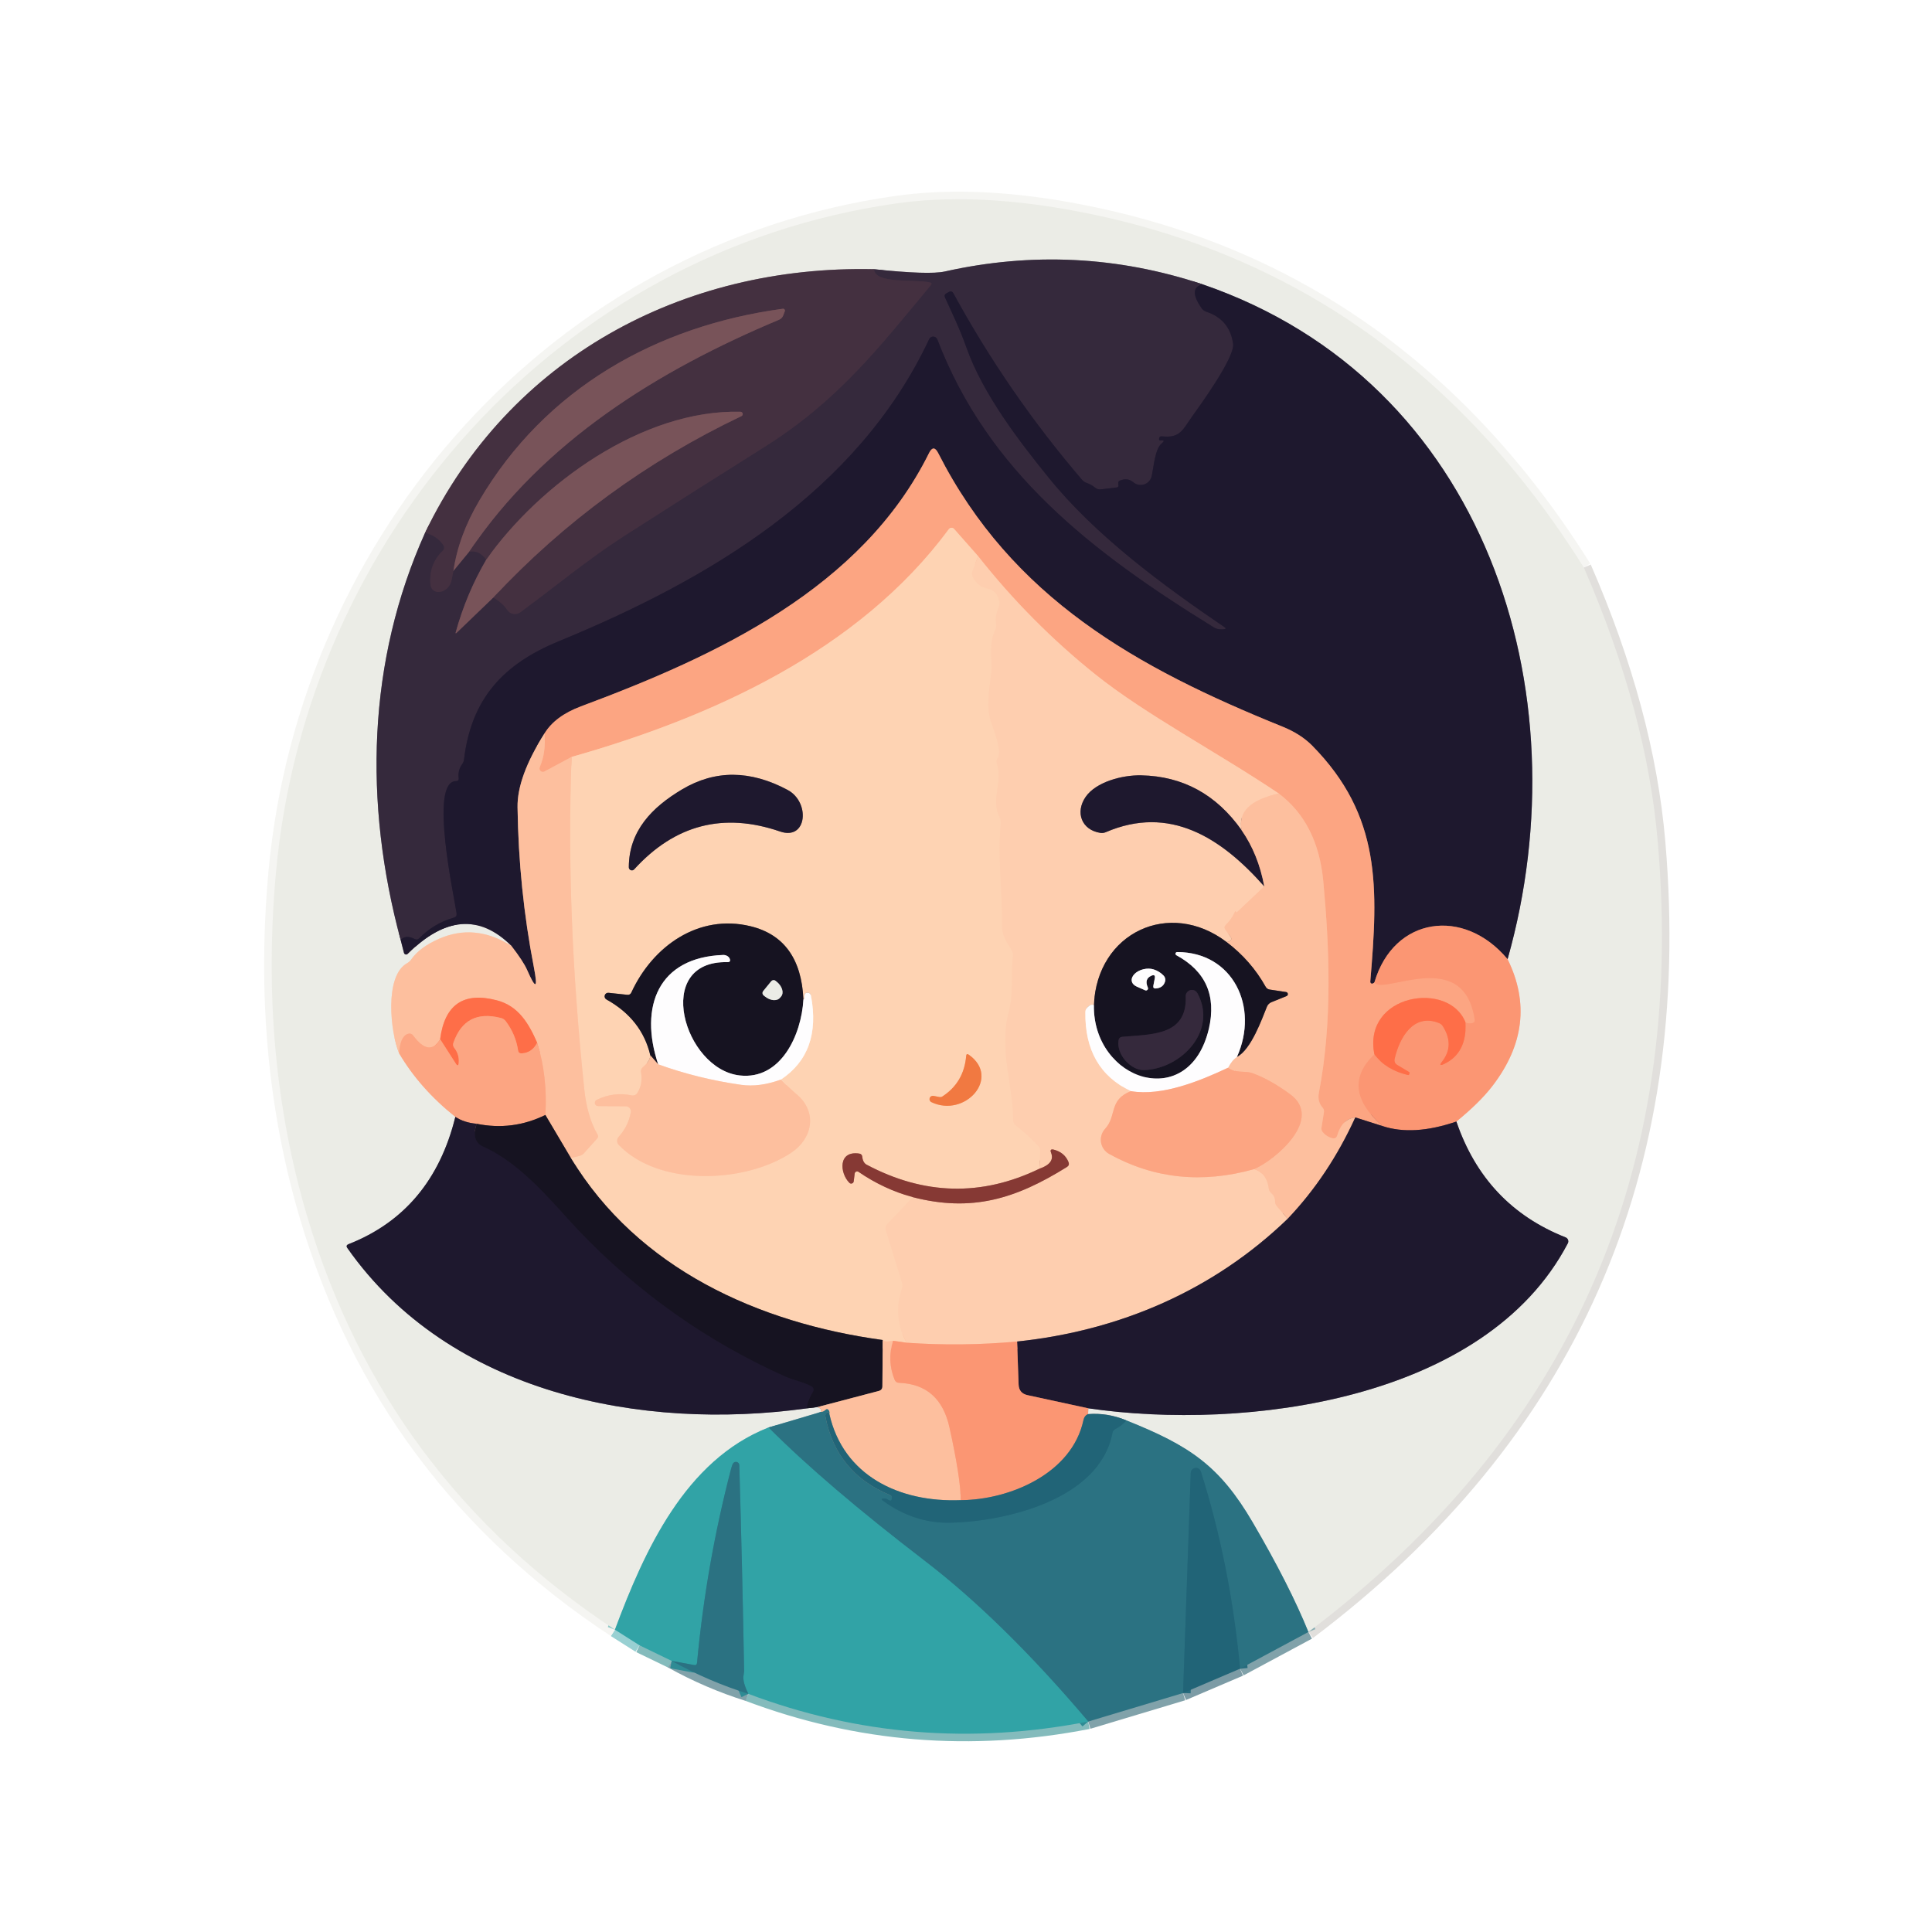 <svg width="256" height="256" viewBox="0 0 256 256" fill="none" xmlns="http://www.w3.org/2000/svg">
<path d="M81.481 215.945L84.745 218.017" stroke="#98D0D2" stroke-width="2"/>
<path d="M209.866 75.201C205.802 68.716 201.354 62.863 196.522 57.641C181.674 41.588 163.282 31.623 141.346 27.745C132.994 26.273 125.474 26.009 118.786 26.953C73.945 33.305 40.633 71.065 36.569 115.577C35.097 131.711 36.479 146.924 40.714 161.217C47.562 184.3 61.151 202.543 81.481 215.945" stroke="#F5F5F2" stroke-width="2"/>
<path d="M209.865 75.201C215.417 87.953 218.684 100.076 219.665 111.569C223.404 155.271 207.972 190.164 173.369 216.249" stroke="#E1DFDC" stroke-width="2"/>
<path d="M173.369 216.249C171.7 212.127 169.244 207.292 166.001 201.745C161.601 194.209 157.625 191.553 149.241 188.209" stroke="#8BAFB4" stroke-width="2"/>
<path d="M149.242 188.209C147.583 187.516 145.895 187.239 144.178 187.377" stroke="#86A8AF" stroke-width="2"/>
<path d="M144.178 187.377L144.202 186.609" stroke="#F3C1AD" stroke-width="2"/>
<path d="M144.201 186.609C164.929 189.625 196.809 185.633 207.745 164.745C207.781 164.675 207.803 164.597 207.808 164.519C207.812 164.44 207.801 164.361 207.774 164.287C207.747 164.213 207.705 164.146 207.65 164.09C207.595 164.034 207.53 163.99 207.457 163.961C200.337 161.15 195.511 156.033 192.977 148.609" stroke="#85828A" stroke-width="2"/>
<path d="M192.978 148.609C195.026 146.94 196.61 145.38 197.73 143.929C201.927 138.484 202.604 132.873 199.762 127.097" stroke="#F3C1AD" stroke-width="2"/>
<path d="M199.761 127.097C209.793 91.641 196.913 50.561 159.321 37.665" stroke="#85828A" stroke-width="2"/>
<path d="M159.322 37.665C148.116 33.953 136.735 33.391 125.178 35.977C123.796 36.286 120.674 36.185 115.81 35.673" stroke="#908B91" stroke-width="2"/>
<path d="M115.81 35.673C90.434 35.089 67.442 47.473 56.338 70.569" stroke="#988E93" stroke-width="2"/>
<path d="M56.338 70.569C48.674 87.585 48.178 106.369 53.09 124.553" stroke="#908B91" stroke-width="2"/>
<path d="M53.09 124.553L53.53 126.257C53.543 126.308 53.569 126.354 53.605 126.391C53.642 126.429 53.688 126.456 53.738 126.469C53.789 126.483 53.842 126.483 53.892 126.47C53.943 126.457 53.989 126.43 54.026 126.393C58.954 121.492 63.532 121.14 67.762 125.337" stroke="#85828A" stroke-width="2"/>
<path d="M67.761 125.337C64.545 123.311 61.345 122.999 58.161 124.401C56.471 125.143 55.249 126.049 54.497 127.121C54.353 127.335 54.169 127.503 53.945 127.625C50.913 129.305 51.721 136.777 52.889 139.577" stroke="#F4D6C2" stroke-width="2"/>
<path d="M52.89 139.577C54.719 142.687 57.202 145.492 60.338 147.993" stroke="#F4C9B4" stroke-width="2"/>
<path d="M60.337 147.993C58.273 156.34 53.556 161.961 46.185 164.857C45.913 164.964 45.86 165.135 46.025 165.369C59.577 184.689 85.057 189.641 106.897 186.617" stroke="#85828A" stroke-width="2"/>
<path d="M106.897 186.617L108.305 186.449" stroke="#818084" stroke-width="2"/>
<path d="M108.306 186.449C108.748 186.588 108.9 186.804 108.762 187.097" stroke="#F4D6C2" stroke-width="2"/>
<path d="M108.762 187.097L101.826 189.153" stroke="#8BAFB4" stroke-width="2"/>
<path d="M101.825 189.153C90.785 193.505 85.401 205.449 81.481 215.945" stroke="#8EC8C6" stroke-width="2"/>
<path d="M144.178 187.377C143.852 187.511 143.647 187.777 143.562 188.177C142.042 195.297 133.714 198.753 127.306 198.777" stroke="#8E7D75" stroke-width="2"/>
<path d="M192.978 148.609C189.175 149.91 185.911 150.11 183.186 149.209" stroke="#8D5751" stroke-width="2"/>
<path d="M182.113 139.713C183.143 141.089 184.633 142.001 186.585 142.449C186.649 142.46 186.692 142.436 186.713 142.377C186.735 142.313 186.753 142.249 186.769 142.185C186.778 142.163 186.777 142.138 186.769 142.114C186.76 142.091 186.743 142.071 186.721 142.057L185.169 141.129C184.839 140.937 184.716 140.655 184.801 140.281C185.441 137.505 187.273 134.217 190.665 135.553C190.895 135.644 191.073 135.796 191.201 136.009C192.241 137.684 192.204 139.233 191.089 140.657C190.716 141.132 190.801 141.241 191.345 140.985C193.367 140.031 194.316 138.201 194.193 135.497" stroke="#FD825E" stroke-width="2"/>
<path d="M65.362 79.177C74.764 69.119 85.727 61.105 98.25 55.137C98.311 55.107 98.359 55.057 98.389 54.996C98.418 54.935 98.426 54.865 98.411 54.799C98.396 54.733 98.36 54.674 98.307 54.63C98.255 54.587 98.19 54.563 98.122 54.561C85.138 54.225 71.522 64.121 64.426 74.169" stroke="#5E424D" stroke-width="2"/>
<path d="M62.154 73.121C72.01 58.465 87.226 49.073 103.226 42.369C103.357 42.314 103.476 42.232 103.573 42.129C103.671 42.025 103.746 41.903 103.794 41.769L103.994 41.241C104.008 41.201 104.012 41.157 104.005 41.115C103.997 41.073 103.979 41.033 103.951 41C103.924 40.967 103.888 40.942 103.848 40.926C103.808 40.911 103.764 40.907 103.722 40.913C86.994 43.169 72.242 51.489 63.522 66.313C61.687 69.417 60.541 72.527 60.082 75.641" stroke="#5E424D" stroke-width="2"/>
<path d="M144.202 186.609L136.154 184.865C135.391 184.7 134.996 184.225 134.97 183.441L134.77 177.761" stroke="#8D5751" stroke-width="2"/>
<path d="M84.745 218.017L88.993 220.073" stroke="#84BBBC" stroke-width="2"/>
<path d="M88.994 220.073C92.248 221.881 95.634 223.337 99.154 224.441" stroke="#81A2AA" stroke-width="2"/>
<path d="M99.153 224.441C113.681 229.913 128.695 231.137 144.193 228.113" stroke="#84BBBC" stroke-width="2"/>
<path d="M144.193 228.114L156.761 224.338" stroke="#81A2AA" stroke-width="2"/>
<path d="M156.762 224.337L164.314 221.113" stroke="#7C9BA5" stroke-width="2"/>
<path d="M164.313 221.113L173.369 216.249" stroke="#81A2AA" stroke-width="2"/>
<path d="M116.97 177.561L116.922 183.689C116.922 184.015 116.764 184.22 116.45 184.305L108.306 186.449" stroke="#8A6960" stroke-width="2"/>
<path d="M106.897 186.617C106.972 185.929 107.249 185.188 107.729 184.393C107.762 184.338 107.784 184.276 107.793 184.212C107.802 184.148 107.798 184.083 107.782 184.02C107.765 183.958 107.737 183.899 107.697 183.848C107.658 183.797 107.609 183.754 107.553 183.721C106.521 183.137 104.953 182.809 104.113 182.433C93.66 177.756 84.487 171.268 76.593 162.969C73.345 159.545 69.233 154.257 64.033 151.945C62.945 151.46 62.652 150.447 63.153 148.905" stroke="#1A1628" stroke-width="2"/>
<path d="M109.89 187.345C109.853 187.105 109.735 187.06 109.538 187.209C109.389 187.327 109.33 187.479 109.362 187.665C110.322 192.663 113.173 196.14 117.914 198.097C118.111 198.183 118.202 198.319 118.186 198.505C118.165 198.852 118.007 198.929 117.714 198.737C117.543 198.625 117.349 198.567 117.13 198.561C116.773 198.561 116.738 198.665 117.026 198.873C119.778 200.873 122.759 201.839 125.97 201.769C133.162 201.601 145.682 198.753 147.402 189.889C147.45 189.639 147.586 189.457 147.81 189.345C148.397 189.047 148.874 188.668 149.242 188.209" stroke="#266B7D" stroke-width="2"/>
<path d="M164.314 221.113C163.466 211.961 161.735 203.252 159.122 194.985C159.073 194.83 158.971 194.698 158.834 194.611C158.697 194.524 158.533 194.488 158.372 194.51C158.211 194.532 158.063 194.61 157.954 194.731C157.846 194.852 157.783 195.007 157.778 195.169L156.762 224.337" stroke="#266B7D" stroke-width="2"/>
<path d="M144.194 228.113C136.674 219.233 129.453 212.137 122.53 206.825C113.778 200.116 106.877 194.225 101.826 189.153" stroke="#2E8B94" stroke-width="2"/>
<path d="M75.65 153.449L72.266 147.737" stroke="#8A6960" stroke-width="2"/>
<path d="M72.266 147.737C72.468 144.324 72.106 141.135 71.178 138.169" stroke="#FDB290" stroke-width="2"/>
<path d="M71.177 138.169C70.057 135.617 68.713 133.297 65.825 132.545C61.42 131.393 58.919 133.111 58.321 137.697" stroke="#FE9773" stroke-width="2"/>
<path d="M58.322 137.697C57.372 139.308 56.178 139.143 54.738 137.201C54.659 137.096 54.548 137.02 54.421 136.982C54.295 136.945 54.159 136.949 54.034 136.993C53.351 137.239 52.97 138.1 52.89 139.577" stroke="#FDB290" stroke-width="2"/>
<path d="M72.265 147.737C69.364 149.161 66.327 149.551 63.153 148.905" stroke="#895C52" stroke-width="2"/>
<path d="M63.154 148.905C62.045 148.804 61.106 148.5 60.338 147.993" stroke="#8D5F58" stroke-width="2"/>
<path d="M99.154 224.441C98.653 223.407 98.439 222.62 98.514 222.081C98.573 221.708 98.602 221.5 98.602 221.457C98.442 212.423 98.229 203.316 97.962 194.137C97.959 194.043 97.926 193.952 97.868 193.878C97.811 193.803 97.731 193.749 97.641 193.723C97.55 193.696 97.454 193.699 97.365 193.73C97.276 193.761 97.2 193.82 97.146 193.897C97.05 194.041 96.96 194.281 96.874 194.617C94.677 203.039 93.173 211.607 92.362 220.321C92.341 220.567 92.207 220.668 91.962 220.625L88.994 220.073" stroke="#2E8B94" stroke-width="2"/>
<path d="M199.761 127.097C193.969 120.145 184.665 121.481 182.121 130.161" stroke="#8D5751" stroke-width="2"/>
<path d="M182.121 130.161C182.057 130.252 181.975 130.311 181.874 130.337C181.836 130.348 181.796 130.349 181.758 130.341C181.719 130.333 181.684 130.315 181.654 130.29C181.624 130.265 181.6 130.232 181.586 130.196C181.571 130.16 181.565 130.12 181.569 130.081C182.617 117.673 183.057 108.121 173.865 98.793C172.857 97.775 171.559 96.943 169.969 96.297C150.577 88.465 134.082 79.249 124.314 60.033C123.903 59.228 123.497 59.231 123.097 60.041C114.217 77.953 94.986 86.889 76.986 93.593C74.692 94.452 73.079 95.652 72.145 97.193" stroke="#8D5F58" stroke-width="2"/>
<path d="M72.146 97.193C69.724 101.023 68.535 104.281 68.578 106.969C68.679 114.175 69.399 121.233 70.738 128.145C71.298 131.041 70.996 131.159 69.834 128.497C69.508 127.761 68.818 126.708 67.762 125.337" stroke="#8E6C66" stroke-width="2"/>
<path d="M159.322 37.665C158.015 38.033 157.986 39.097 159.234 40.857C159.389 41.071 159.591 41.22 159.842 41.305C161.917 41.993 163.101 43.415 163.394 45.569C163.634 47.369 158.914 53.857 157.906 55.265C156.762 56.873 156.378 58.097 153.986 57.817C153.725 57.791 153.589 57.911 153.578 58.177C153.578 58.316 153.645 58.377 153.778 58.361C154.279 58.297 154.319 58.439 153.898 58.785C153.034 59.513 152.85 62.001 152.602 63.097C152.544 63.347 152.424 63.579 152.251 63.769C152.079 63.959 151.86 64.101 151.617 64.182C151.373 64.263 151.113 64.28 150.861 64.232C150.609 64.183 150.374 64.071 150.178 63.905C149.666 63.468 149.063 63.396 148.37 63.689C148.242 63.743 148.178 63.839 148.178 63.977C148.178 64.084 148.186 64.201 148.202 64.329C148.206 64.359 148.204 64.389 148.197 64.418C148.189 64.446 148.175 64.473 148.157 64.497C148.138 64.521 148.115 64.541 148.088 64.556C148.062 64.571 148.032 64.581 148.002 64.585L145.882 64.841C145.589 64.879 145.33 64.804 145.106 64.617C144.775 64.34 144.399 64.129 143.978 63.985C143.737 63.902 143.524 63.755 143.362 63.561C136.813 55.908 131.125 47.657 126.298 38.809C126.25 38.723 126.171 38.659 126.077 38.63C125.983 38.602 125.881 38.612 125.794 38.657L125.402 38.873C125.173 38.996 125.111 39.177 125.218 39.417C126.234 41.665 127.138 43.465 128.066 46.073C130.25 52.225 135.026 58.441 138.962 63.305C145.146 70.945 153.914 77.433 162.234 83.089C162.479 83.255 162.455 83.351 162.162 83.377C161.682 83.417 161.266 83.393 160.834 83.129C144.642 73.145 130.922 62.521 124.202 44.977C124.159 44.87 124.086 44.777 123.991 44.71C123.897 44.643 123.785 44.605 123.67 44.601C123.555 44.597 123.442 44.626 123.345 44.686C123.247 44.746 123.17 44.833 123.122 44.937C113.594 65.217 93.874 76.809 74.042 84.969C66.738 87.969 62.45 92.529 61.482 100.641C61.455 100.86 61.378 101.06 61.25 101.241C60.839 101.807 60.682 102.425 60.778 103.097C60.815 103.369 60.698 103.505 60.426 103.505C56.802 103.497 60.234 119.025 60.498 121.025C60.541 121.324 60.418 121.513 60.13 121.593C58.359 122.1 56.834 123.012 55.554 124.329C55.373 124.511 55.17 124.543 54.946 124.425C54.151 124.015 53.532 124.057 53.09 124.553" stroke="#2A2135" stroke-width="2"/>
<path d="M56.338 70.569C57.437 70.895 58.242 71.457 58.754 72.257C58.826 72.37 58.858 72.504 58.843 72.635C58.828 72.767 58.769 72.888 58.674 72.977C57.426 74.161 56.879 75.655 57.034 77.457C57.064 77.784 57.212 78.061 57.452 78.237C57.692 78.414 58.008 78.479 58.344 78.421C58.679 78.364 59.011 78.186 59.279 77.921C59.548 77.656 59.736 77.322 59.81 76.977L60.082 75.641" stroke="#3D2D3E" stroke-width="2"/>
<path d="M60.082 75.641L62.154 73.121" stroke="#573E4B" stroke-width="2"/>
<path d="M62.153 73.121C63.039 72.919 63.796 73.268 64.425 74.169" stroke="#3D2D3E" stroke-width="2"/>
<path d="M64.425 74.169C62.671 77.177 61.327 80.375 60.393 83.761C60.34 83.943 60.383 83.967 60.521 83.833L65.361 79.177" stroke="#573E4B" stroke-width="2"/>
<path d="M65.361 79.177C66.172 79.636 66.791 80.185 67.217 80.825C67.307 80.961 67.423 81.078 67.559 81.167C67.695 81.257 67.849 81.318 68.01 81.346C68.171 81.375 68.336 81.37 68.495 81.333C68.655 81.296 68.805 81.226 68.937 81.129C73.465 77.809 77.929 74.097 82.553 71.121C88.745 67.142 94.959 63.199 101.193 59.289C111.009 53.137 116.433 46.097 123.321 37.809C123.497 37.596 123.449 37.462 123.177 37.409C120.921 36.961 115.969 37.649 115.809 35.673" stroke="#3D2D3E" stroke-width="2"/>
<path d="M118.33 177.657C117.791 179.428 117.86 181.148 118.538 182.817C118.644 183.084 118.842 183.222 119.13 183.233C122.735 183.366 124.959 185.326 125.802 189.113C126.788 193.55 127.29 196.772 127.306 198.777" stroke="#FCAB89" stroke-width="2"/>
<path d="M127.306 198.777C119.122 199.105 111.722 195.513 109.89 187.345" stroke="#8F928B" stroke-width="2"/>
<path d="M109.89 187.345C109.927 187.185 109.908 187.041 109.834 186.913C109.7 186.684 109.538 186.662 109.346 186.849C109.18 187.014 108.986 187.097 108.762 187.097" stroke="#949990" stroke-width="2"/>
<path d="M129.594 73.681L128.85 75.729C128.765 75.959 128.775 76.188 128.882 76.417C129.293 77.287 129.946 77.809 130.842 77.985C131.131 78.044 131.403 78.166 131.638 78.344C131.873 78.522 132.065 78.75 132.2 79.011C132.335 79.273 132.41 79.562 132.419 79.857C132.427 80.151 132.37 80.444 132.25 80.713C131.973 81.348 131.887 82.001 131.994 82.673C132.037 82.94 131.999 83.193 131.882 83.433C130.93 85.473 131.514 87.417 131.346 89.105C131.106 91.497 130.554 93.673 131.442 96.049C131.786 96.969 132.826 99.657 132.186 100.473C132.121 100.558 132.078 100.657 132.058 100.761C132.039 100.865 132.044 100.972 132.074 101.073C132.946 103.841 131.21 105.841 132.474 108.361C132.591 108.601 132.637 108.855 132.61 109.121C132.162 113.617 132.866 118.569 132.762 122.473C132.722 123.881 133.354 124.777 134.05 125.897C134.194 126.132 134.25 126.385 134.218 126.657C133.914 129.273 134.362 131.353 133.682 133.985C132.33 139.185 134.258 143.769 134.25 148.409C134.25 148.703 134.365 148.94 134.594 149.121C135.65 149.948 136.639 150.852 137.562 151.833C137.765 152.047 137.858 152.303 137.842 152.601L137.722 154.865" stroke="#FED1B1" stroke-width="2"/>
<path d="M137.722 154.865C130.09 158.556 122.46 158.377 114.834 154.329C114.503 154.153 114.308 153.796 114.25 153.257C114.223 153.028 114.095 152.895 113.866 152.857C111.018 152.425 111.266 155.449 112.546 156.729C112.59 156.775 112.647 156.808 112.709 156.823C112.772 156.838 112.837 156.834 112.897 156.813C112.958 156.792 113.011 156.754 113.051 156.704C113.091 156.654 113.115 156.593 113.122 156.529L113.25 155.497C113.258 155.442 113.28 155.39 113.314 155.345C113.348 155.301 113.392 155.266 113.442 155.243C113.493 155.221 113.548 155.212 113.603 155.217C113.657 155.222 113.709 155.242 113.754 155.273C116.01 156.82 118.412 157.94 120.962 158.633" stroke="#C28674" stroke-width="2"/>
<path d="M120.961 158.633L117.545 162.217C117.337 162.436 117.279 162.692 117.369 162.985L119.529 169.993C119.604 170.228 119.601 170.463 119.521 170.697C118.668 173.289 118.876 175.697 120.145 177.921" stroke="#FED1B1" stroke-width="2"/>
<path d="M120.146 177.921L118.33 177.657" stroke="#FDB593" stroke-width="2"/>
<path d="M118.33 177.657C117.588 177.812 117.135 177.78 116.97 177.561" stroke="#FEC9A9" stroke-width="2"/>
<path d="M116.969 177.561C100.513 175.313 84.537 168.129 75.649 153.449" stroke="#8A736A" stroke-width="2"/>
<path d="M75.65 153.449L76.81 153.153C77.039 153.095 77.231 152.977 77.386 152.801L79.122 150.865C79.271 150.7 79.29 150.521 79.178 150.329C78.266 148.767 77.682 146.783 77.426 144.377C75.778 128.66 75.215 113.967 75.738 100.297" stroke="#FEC9A9" stroke-width="2"/>
<path d="M169.458 105.153C165.671 105.964 164.026 107.583 164.522 110.009" stroke="#FEC7A7" stroke-width="2"/>
<path d="M164.522 110.009C161.173 105.273 156.738 102.849 151.218 102.737C148.706 102.681 145.21 103.609 143.842 105.609C142.45 107.649 143.314 109.969 145.794 110.361C146.05 110.399 146.295 110.367 146.53 110.265C154.978 106.641 161.786 110.961 167.522 117.449" stroke="#8E736F" stroke-width="2"/>
<path d="M167.521 117.449L163.969 120.817C163.91 120.876 163.86 120.889 163.817 120.857C163.79 120.836 163.769 120.812 163.753 120.785C163.721 120.721 163.689 120.721 163.657 120.785C163.374 121.425 162.961 122.017 162.417 122.561C162.22 122.753 162.204 122.961 162.369 123.185C162.609 123.511 162.841 123.831 163.065 124.145C163.214 124.359 163.182 124.54 162.969 124.689C162.857 124.764 162.71 124.809 162.529 124.825" stroke="#FEC7A7" stroke-width="2"/>
<path d="M162.529 124.825C154.969 119.081 145.353 123.561 144.945 133.177" stroke="#8A7168" stroke-width="2"/>
<path d="M144.945 133.177C144.673 133.06 144.385 133.161 144.081 133.481C143.905 133.663 143.817 133.876 143.817 134.121C143.748 139.151 145.758 142.639 149.849 144.585" stroke="#FEE6D7" stroke-width="2"/>
<path d="M149.85 144.585C146.89 145.729 148.002 147.873 146.442 149.561C146.22 149.8 146.055 150.086 145.96 150.398C145.865 150.71 145.842 151.04 145.893 151.362C145.943 151.684 146.067 151.99 146.253 152.258C146.44 152.525 146.685 152.746 146.97 152.905C152.884 156.185 159.29 156.855 166.186 154.913" stroke="#FDBA99" stroke-width="2"/>
<path d="M166.186 154.913C167.295 155.255 167.94 156.113 168.122 157.489C168.154 157.729 168.263 157.929 168.45 158.089C168.78 158.372 168.948 158.737 168.954 159.185C168.954 159.431 169.036 159.649 169.202 159.841L170.626 161.497" stroke="#FEC7A7" stroke-width="2"/>
<path d="M170.626 161.497C160.818 170.953 148.426 176.321 134.77 177.761" stroke="#8E736F" stroke-width="2"/>
<path d="M134.77 177.761C129.879 178.209 125.004 178.263 120.146 177.921" stroke="#FDB291" stroke-width="2"/>
<path d="M120.962 158.633C128.746 160.633 134.546 158.889 141.37 154.633C141.621 154.479 141.693 154.262 141.586 153.985C141.239 153.132 140.589 152.582 139.634 152.337C139.25 152.241 139.13 152.377 139.274 152.745C139.642 153.673 139.125 154.38 137.722 154.865" stroke="#C28472" stroke-width="2"/>
<path d="M182.121 130.161C183.137 131.977 193.953 125.305 195.401 135.081C195.438 135.359 195.321 135.527 195.049 135.585C194.782 135.639 194.497 135.609 194.193 135.497" stroke="#FC9E7B" stroke-width="2"/>
<path d="M194.194 135.497C192.034 129.873 180.514 131.673 182.114 139.713" stroke="#FD8A65" stroke-width="2"/>
<path d="M182.113 139.713C179.014 142.684 179.372 145.849 183.185 149.209" stroke="#FC9E7B" stroke-width="2"/>
<path d="M183.186 149.209L179.586 148.065" stroke="#8D5F58" stroke-width="2"/>
<path d="M179.585 148.065C178.417 148.209 177.622 148.993 177.201 150.417C177.094 150.775 176.862 150.905 176.505 150.809C176.009 150.676 175.598 150.412 175.273 150.017C175.129 149.847 175.073 149.649 175.105 149.425L175.425 147.385C175.462 147.156 175.406 146.953 175.257 146.777C174.772 146.223 174.606 145.556 174.761 144.777C176.569 135.425 176.153 125.497 175.345 116.793C174.865 111.636 172.902 107.756 169.457 105.153" stroke="#FDB290" stroke-width="2"/>
<path d="M169.458 105.153C161.418 99.745 151.77 94.665 145.218 89.425C139.442 84.807 134.234 79.559 129.594 73.681" stroke="#FDBA99" stroke-width="2"/>
<path d="M129.593 73.681L126.417 70.081C126.374 70.032 126.321 69.993 126.26 69.968C126.2 69.942 126.135 69.93 126.069 69.933C126.003 69.936 125.938 69.954 125.879 69.985C125.821 70.016 125.769 70.06 125.729 70.113C113.769 86.297 94.241 95.049 75.737 100.297" stroke="#FDBC9B" stroke-width="2"/>
<path d="M75.737 100.297L72.145 102.225C72.063 102.27 71.969 102.288 71.876 102.277C71.783 102.266 71.695 102.225 71.627 102.162C71.558 102.098 71.51 102.014 71.492 101.922C71.473 101.83 71.483 101.735 71.522 101.649C72.087 100.327 72.295 98.841 72.145 97.193" stroke="#FDB290" stroke-width="2"/>
<path d="M179.586 148.065C177.245 153.201 174.258 157.679 170.626 161.497" stroke="#8E6C66" stroke-width="2"/>
<path d="M166.186 154.913C169.13 153.617 175.378 148.225 170.954 144.993C169.162 143.681 167.503 142.753 165.978 142.209C164.898 141.817 163.842 142.273 162.722 141.481" stroke="#FDB290" stroke-width="2"/>
<path d="M162.722 141.481C163.058 140.815 163.452 140.335 163.906 140.041" stroke="#FEDECE" stroke-width="2"/>
<path d="M163.905 140.041C165.777 139.105 167.249 134.929 167.873 133.393C167.929 133.257 168.011 133.133 168.114 133.03C168.217 132.927 168.339 132.846 168.473 132.793L170.473 131.985C170.53 131.962 170.578 131.921 170.609 131.868C170.64 131.815 170.653 131.754 170.645 131.693C170.638 131.632 170.611 131.575 170.568 131.531C170.526 131.487 170.47 131.458 170.409 131.449L168.233 131.121C167.999 131.084 167.823 130.961 167.705 130.753C166.42 128.444 164.695 126.468 162.529 124.825" stroke="#8A6960" stroke-width="2"/>
<path d="M71.177 138.169C70.724 139.055 70.047 139.524 69.145 139.577C68.857 139.599 68.692 139.468 68.649 139.185C68.436 137.767 67.892 136.476 67.017 135.313C66.852 135.095 66.639 134.953 66.377 134.889C63.231 134.073 61.132 135.164 60.081 138.161C59.991 138.417 60.031 138.652 60.201 138.865C60.644 139.431 60.839 140.076 60.785 140.801C60.753 141.244 60.617 141.279 60.377 140.905L58.321 137.697" stroke="#FD8A65" stroke-width="2"/>
<path d="M162.722 141.481C159.034 143.217 153.994 145.289 149.85 144.585" stroke="#FDD1C0" stroke-width="2"/>
<path d="M163.906 140.041C166.874 133.417 163.362 126.153 155.994 126.153C155.942 126.151 155.892 126.166 155.85 126.196C155.808 126.226 155.779 126.27 155.765 126.32C155.752 126.369 155.757 126.422 155.778 126.469C155.799 126.516 155.836 126.554 155.882 126.577C159.754 128.679 161.188 131.913 160.186 136.281C157.618 147.433 144.794 143.241 144.946 133.177" stroke="#8A8890" stroke-width="2"/>
<path d="M164.521 110.009C165.999 112.132 166.999 114.612 167.521 117.449" stroke="#8E6C66" stroke-width="2"/>
<path d="M104.353 104.665C99.409 102.025 94.759 101.999 90.401 104.585C86.385 106.969 83.337 110.097 83.321 114.913C83.32 114.997 83.344 115.078 83.39 115.148C83.436 115.217 83.502 115.27 83.58 115.301C83.657 115.331 83.743 115.337 83.824 115.318C83.905 115.299 83.978 115.255 84.033 115.193C89.415 109.273 95.857 107.601 103.361 110.177C106.953 111.417 107.393 106.281 104.353 104.665Z" stroke="#8E7671" stroke-width="2"/>
<path d="M86.169 139.833C86.148 140.351 85.82 140.873 85.185 141.401C85.086 141.484 85.01 141.591 84.966 141.712C84.923 141.833 84.913 141.964 84.937 142.089C85.124 143.108 84.956 144.028 84.433 144.849C84.358 144.965 84.248 145.055 84.12 145.108C83.992 145.16 83.85 145.173 83.713 145.145C82.097 144.809 80.548 145.007 79.065 145.737C78.975 145.779 78.902 145.85 78.858 145.94C78.815 146.029 78.803 146.131 78.826 146.227C78.848 146.324 78.903 146.41 78.982 146.471C79.061 146.532 79.158 146.564 79.257 146.561L82.921 146.593C83.02 146.593 83.117 146.614 83.207 146.656C83.296 146.698 83.376 146.759 83.439 146.835C83.502 146.912 83.548 147.001 83.574 147.098C83.599 147.194 83.603 147.295 83.585 147.393C83.356 148.625 82.82 149.705 81.977 150.633C81.843 150.782 81.77 150.976 81.772 151.176C81.775 151.377 81.854 151.569 81.993 151.713C87.321 157.257 98.649 156.801 104.793 152.777C107.649 150.913 108.353 147.409 105.625 145.057C104.873 144.412 104.156 143.743 103.473 143.049" stroke="#FEC9A9" stroke-width="2"/>
<path d="M103.474 143.049C107.063 140.66 108.394 136.969 107.466 131.977C107.412 131.684 107.26 131.537 107.01 131.537C106.732 131.537 106.596 131.676 106.602 131.953C106.607 132.247 106.559 132.412 106.458 132.449" stroke="#FEE8D9" stroke-width="2"/>
<path d="M106.457 132.449C106.217 127.047 103.878 123.807 99.441 122.729C92.577 121.065 86.497 125.345 83.657 131.513C83.55 131.743 83.369 131.844 83.113 131.817L80.649 131.553C80.538 131.538 80.426 131.562 80.332 131.621C80.237 131.681 80.167 131.772 80.133 131.879C80.1 131.985 80.105 132.1 80.148 132.203C80.191 132.306 80.27 132.391 80.369 132.441C83.484 134.175 85.417 136.639 86.169 139.833" stroke="#8A736A" stroke-width="2"/>
<path d="M106.457 132.449C106.193 137.129 103.481 143.105 98.033 142.505C90.617 141.697 86.441 127.257 96.393 127.489C96.692 127.495 96.796 127.356 96.705 127.073C96.601 126.737 96.201 126.529 95.833 126.537C87.225 126.841 84.665 133.369 87.209 141.025" stroke="#8A8890" stroke-width="2"/>
<path d="M87.21 141.025L86.17 139.833" stroke="#8A6960" stroke-width="2"/>
<path d="M103.473 143.049C101.574 143.742 99.814 143.974 98.193 143.745C94.353 143.196 90.692 142.289 87.209 141.025" stroke="#FEDECE" stroke-width="2"/>
<path d="M124.521 145.369L123.681 145.209C123.578 145.19 123.471 145.21 123.38 145.263C123.289 145.317 123.22 145.401 123.186 145.501C123.153 145.6 123.156 145.709 123.195 145.807C123.234 145.905 123.308 145.985 123.401 146.033C127.841 148.169 132.681 142.809 128.377 139.761C128.164 139.612 128.047 139.665 128.025 139.921C127.823 142.279 126.759 144.076 124.833 145.313C124.741 145.37 124.63 145.39 124.521 145.369Z" stroke="#F8A67A" stroke-width="2"/>
<path d="M102.194 130.017L101.13 131.321C101.096 131.363 101.07 131.411 101.054 131.462C101.038 131.513 101.033 131.567 101.038 131.621C101.043 131.674 101.059 131.726 101.084 131.774C101.11 131.821 101.144 131.863 101.186 131.897L101.354 132.033C101.523 132.171 101.71 132.285 101.903 132.369C102.095 132.452 102.291 132.503 102.477 132.518C102.664 132.534 102.838 132.514 102.99 132.459C103.141 132.405 103.268 132.317 103.362 132.201L103.506 132.033C103.6 131.917 103.661 131.775 103.683 131.615C103.705 131.455 103.689 131.28 103.635 131.1C103.582 130.92 103.492 130.739 103.371 130.567C103.25 130.395 103.1 130.235 102.93 130.097L102.762 129.961C102.679 129.894 102.573 129.863 102.466 129.873C102.36 129.884 102.262 129.936 102.194 130.017Z" stroke="#818084" stroke-width="2"/>
<path d="M153.01 129.649L152.826 130.601C152.773 130.873 152.885 130.999 153.162 130.977C153.802 130.924 154.207 130.617 154.378 130.057C154.419 129.921 154.423 129.777 154.389 129.639C154.355 129.501 154.285 129.375 154.186 129.273C153.818 128.889 153.375 128.615 152.858 128.449C152.459 128.322 151.974 128.315 151.503 128.429C151.032 128.543 150.61 128.769 150.324 129.061C150.038 129.353 149.91 129.689 149.966 129.999C150.022 130.309 150.258 130.571 150.626 130.729L151.738 131.217C151.788 131.24 151.844 131.247 151.899 131.237C151.953 131.227 152.003 131.201 152.042 131.162C152.082 131.123 152.108 131.073 152.118 131.018C152.128 130.964 152.121 130.908 152.098 130.857C151.757 130.1 151.911 129.577 152.562 129.289C152.941 129.124 153.09 129.244 153.01 129.649Z" stroke="#8A8890" stroke-width="2"/>
<path d="M148.218 137.825C147.89 139.737 149.866 141.857 151.602 141.793C156.546 141.625 161.378 136.553 158.658 131.593C158.568 131.431 158.426 131.304 158.255 131.232C158.084 131.161 157.894 131.149 157.715 131.199C157.536 131.249 157.38 131.358 157.271 131.508C157.162 131.658 157.106 131.84 157.114 132.025C157.322 137.297 152.506 137.033 148.69 137.385C148.423 137.412 148.266 137.558 148.218 137.825Z" stroke="#261E2F" stroke-width="2"/>
<path d="M209.866 75.201C215.418 87.953 218.684 100.076 219.666 111.569C223.404 155.271 207.972 190.164 173.37 216.249C171.7 212.127 169.244 207.292 166.002 201.745C161.602 194.209 157.626 191.553 149.242 188.209C147.583 187.516 145.895 187.239 144.178 187.377L144.202 186.609C164.93 189.625 196.81 185.633 207.746 164.745C207.782 164.675 207.803 164.598 207.808 164.519C207.813 164.44 207.801 164.361 207.774 164.287C207.747 164.213 207.705 164.146 207.65 164.09C207.596 164.034 207.53 163.99 207.458 163.961C200.338 161.151 195.511 156.033 192.978 148.609C195.026 146.94 196.61 145.38 197.73 143.929C201.927 138.484 202.604 132.873 199.762 127.097C209.794 91.641 196.914 50.561 159.322 37.665C148.116 33.953 136.735 33.391 125.178 35.977C123.796 36.287 120.674 36.185 115.81 35.673C90.433 35.089 67.442 47.473 56.337 70.569C48.673 87.585 48.178 106.369 53.09 124.553L53.529 126.257C53.542 126.308 53.569 126.354 53.605 126.391C53.642 126.429 53.688 126.456 53.738 126.469C53.788 126.483 53.842 126.483 53.892 126.47C53.943 126.457 53.989 126.43 54.026 126.393C58.953 121.492 63.532 121.14 67.761 125.337C64.546 123.311 61.346 122.999 58.161 124.401C56.471 125.143 55.249 126.049 54.498 127.121C54.353 127.335 54.169 127.503 53.946 127.625C50.913 129.305 51.721 136.777 52.889 139.577C54.719 142.687 57.202 145.492 60.337 147.993C58.273 156.34 53.556 161.961 46.185 164.857C45.913 164.964 45.86 165.135 46.026 165.369C59.578 184.689 85.058 189.641 106.898 186.617L108.306 186.449C108.748 186.588 108.9 186.804 108.762 187.097L101.826 189.153C90.785 193.505 85.401 205.449 81.481 215.945C61.151 202.543 47.562 184.3 40.714 161.217C36.479 146.924 35.097 131.711 36.569 115.577C40.633 71.065 73.945 33.305 118.786 26.953C125.474 26.009 132.994 26.273 141.346 27.745C163.282 31.623 181.674 41.588 196.522 57.641C201.354 62.863 205.802 68.716 209.866 75.201Z" fill="#EBECE6"/>
<path d="M159.322 37.665C158.015 38.033 157.986 39.097 159.234 40.857C159.388 41.071 159.591 41.22 159.842 41.305C161.916 41.993 163.1 43.414 163.394 45.569C163.634 47.369 158.914 53.857 157.906 55.265C156.762 56.873 156.378 58.097 153.986 57.817C153.724 57.791 153.588 57.91 153.578 58.177C153.578 58.316 153.644 58.377 153.778 58.361C154.279 58.297 154.319 58.438 153.898 58.785C153.034 59.513 152.85 62.001 152.602 63.097C152.544 63.347 152.424 63.578 152.251 63.769C152.079 63.958 151.86 64.101 151.617 64.182C151.373 64.263 151.113 64.28 150.861 64.232C150.609 64.183 150.374 64.071 150.178 63.905C149.666 63.468 149.063 63.396 148.37 63.689C148.242 63.742 148.178 63.839 148.178 63.977C148.178 64.084 148.186 64.201 148.202 64.329C148.206 64.359 148.204 64.388 148.197 64.417C148.189 64.446 148.175 64.473 148.157 64.497C148.138 64.521 148.115 64.541 148.088 64.556C148.062 64.571 148.032 64.581 148.002 64.585L145.882 64.841C145.588 64.879 145.33 64.804 145.106 64.617C144.775 64.34 144.399 64.129 143.978 63.985C143.737 63.901 143.524 63.755 143.362 63.561C136.812 55.908 131.124 47.657 126.298 38.809C126.25 38.723 126.171 38.659 126.077 38.63C125.983 38.602 125.881 38.611 125.794 38.657L125.402 38.873C125.172 38.996 125.111 39.177 125.218 39.417C126.234 41.665 127.138 43.465 128.066 46.073C130.25 52.225 135.026 58.441 138.962 63.305C145.146 70.945 153.914 77.433 162.234 83.089C162.479 83.254 162.455 83.35 162.162 83.377C161.682 83.417 161.266 83.393 160.834 83.129C144.642 73.145 130.922 62.521 124.202 44.977C124.159 44.87 124.086 44.777 123.991 44.71C123.897 44.643 123.785 44.605 123.67 44.601C123.555 44.597 123.442 44.626 123.344 44.686C123.247 44.746 123.17 44.833 123.122 44.937C113.594 65.217 93.874 76.809 74.042 84.969C66.738 87.969 62.45 92.529 61.482 100.641C61.455 100.86 61.378 101.06 61.25 101.241C60.839 101.807 60.682 102.425 60.778 103.097C60.815 103.369 60.698 103.505 60.426 103.505C56.802 103.497 60.234 119.025 60.498 121.025C60.541 121.324 60.418 121.513 60.13 121.593C58.359 122.1 56.834 123.012 55.554 124.329C55.373 124.511 55.17 124.543 54.946 124.425C54.151 124.015 53.532 124.057 53.09 124.553C48.178 106.369 48.674 87.585 56.338 70.569C57.437 70.894 58.242 71.457 58.754 72.257C58.826 72.37 58.858 72.504 58.843 72.635C58.828 72.767 58.769 72.888 58.674 72.977C57.426 74.161 56.879 75.654 57.034 77.457C57.064 77.784 57.212 78.06 57.452 78.237C57.692 78.414 58.008 78.479 58.343 78.421C58.679 78.363 59.011 78.186 59.279 77.921C59.548 77.656 59.736 77.322 59.81 76.977L60.082 75.641L62.154 73.121C63.039 72.918 63.797 73.268 64.426 74.169C62.671 77.177 61.327 80.374 60.394 83.761C60.34 83.942 60.383 83.966 60.522 83.833L65.362 79.177C66.172 79.636 66.791 80.185 67.218 80.825C67.307 80.961 67.424 81.078 67.56 81.167C67.696 81.257 67.849 81.318 68.01 81.346C68.171 81.375 68.336 81.37 68.496 81.333C68.655 81.296 68.806 81.226 68.938 81.129C73.466 77.809 77.93 74.097 82.554 71.121C88.746 67.142 94.959 63.199 101.194 59.289C111.01 53.137 116.434 46.097 123.322 37.809C123.498 37.596 123.45 37.462 123.178 37.409C120.922 36.961 115.97 37.649 115.81 35.673C120.674 36.185 123.796 36.286 125.178 35.977C136.735 33.391 148.116 33.953 159.322 37.665Z" fill="#35293C"/>
<path d="M115.81 35.673C115.97 37.649 120.922 36.961 123.178 37.409C123.45 37.463 123.498 37.596 123.322 37.809C116.434 46.097 111.01 53.137 101.194 59.289C94.959 63.199 88.746 67.143 82.554 71.121C77.93 74.097 73.466 77.809 68.938 81.129C68.806 81.226 68.655 81.296 68.496 81.333C68.336 81.37 68.171 81.375 68.01 81.346C67.849 81.318 67.696 81.257 67.56 81.168C67.424 81.078 67.307 80.962 67.218 80.825C66.791 80.185 66.173 79.636 65.362 79.177C74.765 69.119 85.727 61.105 98.25 55.137C98.311 55.107 98.359 55.057 98.389 54.996C98.418 54.935 98.426 54.865 98.411 54.799C98.396 54.733 98.36 54.674 98.308 54.63C98.255 54.587 98.19 54.563 98.122 54.561C85.138 54.225 71.522 64.121 64.426 74.169C63.797 73.268 63.039 72.919 62.154 73.121C72.01 58.465 87.226 49.073 103.226 42.369C103.357 42.314 103.476 42.232 103.573 42.128C103.671 42.025 103.746 41.903 103.794 41.769L103.994 41.241C104.008 41.201 104.012 41.157 104.004 41.115C103.997 41.073 103.979 41.033 103.951 41C103.924 40.967 103.888 40.942 103.848 40.926C103.808 40.911 103.764 40.907 103.722 40.913C86.994 43.169 72.242 51.489 63.522 66.313C61.687 69.417 60.541 72.527 60.082 75.641L59.81 76.977C59.736 77.322 59.548 77.656 59.279 77.921C59.011 78.186 58.679 78.364 58.344 78.421C58.008 78.479 57.692 78.414 57.452 78.237C57.212 78.061 57.064 77.784 57.034 77.457C56.879 75.655 57.426 74.161 58.674 72.977C58.769 72.888 58.828 72.767 58.843 72.635C58.858 72.504 58.826 72.37 58.754 72.257C58.242 71.457 57.437 70.895 56.338 70.569C67.442 47.473 90.434 35.089 115.81 35.673Z" fill="#443040"/>
<path d="M159.322 37.665C196.914 50.561 209.794 91.641 199.762 127.097C193.97 120.145 184.666 121.481 182.122 130.161C182.058 130.252 181.975 130.311 181.874 130.337C181.836 130.348 181.796 130.349 181.758 130.341C181.72 130.333 181.684 130.315 181.654 130.29C181.624 130.265 181.601 130.232 181.586 130.196C181.571 130.16 181.566 130.12 181.57 130.081C182.618 117.673 183.058 108.121 173.866 98.793C172.858 97.775 171.559 96.943 169.97 96.297C150.578 88.465 134.082 79.249 124.314 60.033C123.903 59.228 123.498 59.231 123.098 60.041C114.218 77.953 94.986 86.889 76.986 93.593C74.692 94.452 73.079 95.652 72.146 97.193C69.725 101.023 68.535 104.281 68.578 106.969C68.679 114.175 69.399 121.233 70.738 128.145C71.298 131.041 70.996 131.159 69.834 128.497C69.508 127.761 68.818 126.708 67.762 125.337C63.532 121.14 58.954 121.492 54.026 126.393C53.989 126.43 53.943 126.457 53.892 126.47C53.842 126.483 53.789 126.483 53.738 126.469C53.688 126.456 53.642 126.429 53.605 126.391C53.569 126.354 53.543 126.308 53.53 126.257L53.09 124.553C53.532 124.057 54.151 124.015 54.946 124.425C55.17 124.543 55.373 124.511 55.554 124.329C56.834 123.012 58.359 122.1 60.13 121.593C60.418 121.513 60.541 121.324 60.498 121.025C60.234 119.025 56.802 103.497 60.426 103.505C60.698 103.505 60.815 103.369 60.778 103.097C60.682 102.425 60.839 101.807 61.25 101.241C61.378 101.06 61.455 100.86 61.482 100.641C62.45 92.529 66.738 87.969 74.042 84.969C93.874 76.809 113.594 65.217 123.122 44.937C123.17 44.833 123.247 44.746 123.345 44.686C123.442 44.626 123.555 44.597 123.67 44.601C123.785 44.605 123.897 44.643 123.991 44.71C124.086 44.777 124.159 44.87 124.202 44.977C130.922 62.521 144.642 73.145 160.834 83.129C161.266 83.393 161.682 83.417 162.162 83.377C162.455 83.351 162.479 83.255 162.234 83.089C153.914 77.433 145.146 70.945 138.962 63.305C135.026 58.441 130.25 52.225 128.066 46.073C127.138 43.465 126.234 41.665 125.218 39.417C125.111 39.177 125.173 38.996 125.402 38.873L125.794 38.657C125.881 38.612 125.983 38.602 126.077 38.63C126.171 38.659 126.25 38.723 126.298 38.809C131.125 47.657 136.813 55.908 143.362 63.561C143.524 63.755 143.737 63.902 143.978 63.985C144.399 64.129 144.775 64.34 145.106 64.617C145.33 64.804 145.589 64.879 145.882 64.841L148.002 64.585C148.032 64.581 148.062 64.571 148.088 64.556C148.115 64.541 148.138 64.521 148.157 64.497C148.175 64.473 148.189 64.446 148.197 64.418C148.204 64.389 148.206 64.359 148.202 64.329C148.186 64.201 148.178 64.084 148.178 63.977C148.178 63.839 148.242 63.743 148.37 63.689C149.063 63.396 149.666 63.468 150.178 63.905C150.374 64.071 150.609 64.183 150.861 64.232C151.113 64.28 151.373 64.263 151.617 64.182C151.86 64.101 152.079 63.959 152.251 63.769C152.424 63.579 152.544 63.347 152.602 63.097C152.85 62.001 153.034 59.513 153.898 58.785C154.319 58.439 154.279 58.297 153.778 58.361C153.645 58.377 153.578 58.316 153.578 58.177C153.589 57.911 153.725 57.791 153.986 57.817C156.378 58.097 156.762 56.873 157.906 55.265C158.914 53.857 163.634 47.369 163.394 45.569C163.101 43.415 161.917 41.993 159.842 41.305C159.591 41.22 159.389 41.071 159.234 40.857C157.986 39.097 158.015 38.033 159.322 37.665Z" fill="#1E182E"/>
<path d="M62.154 73.121L60.082 75.641C60.541 72.527 61.687 69.417 63.522 66.313C72.242 51.489 86.994 43.169 103.722 40.913C103.764 40.907 103.808 40.911 103.848 40.926C103.888 40.942 103.924 40.967 103.951 41C103.979 41.033 103.997 41.073 104.005 41.115C104.012 41.157 104.008 41.201 103.994 41.241L103.794 41.769C103.746 41.903 103.671 42.025 103.573 42.129C103.476 42.232 103.357 42.314 103.226 42.369C87.226 49.073 72.01 58.465 62.154 73.121Z" fill="#785359"/>
<path d="M65.361 79.177L60.521 83.833C60.383 83.967 60.34 83.943 60.393 83.761C61.327 80.375 62.671 77.177 64.425 74.169C71.521 64.121 85.137 54.225 98.121 54.561C98.189 54.563 98.254 54.587 98.307 54.63C98.359 54.674 98.396 54.733 98.41 54.799C98.425 54.865 98.417 54.935 98.388 54.996C98.359 55.057 98.31 55.107 98.249 55.137C85.727 61.105 74.764 69.119 65.361 79.177Z" fill="#785359"/>
<path d="M182.121 130.161C183.137 131.977 193.954 125.305 195.402 135.081C195.439 135.359 195.322 135.527 195.049 135.585C194.783 135.639 194.497 135.609 194.193 135.497C192.033 129.873 180.514 131.673 182.114 139.713C179.015 142.684 179.372 145.849 183.186 149.209L179.586 148.065C178.418 148.209 177.623 148.993 177.201 150.417C177.095 150.775 176.863 150.905 176.506 150.809C176.01 150.676 175.599 150.412 175.273 150.017C175.13 149.847 175.074 149.649 175.106 149.425L175.425 147.385C175.463 147.156 175.407 146.953 175.258 146.777C174.772 146.223 174.607 145.556 174.762 144.777C176.57 135.425 176.153 125.497 175.345 116.793C174.865 111.636 172.903 107.756 169.458 105.153C161.418 99.745 151.77 94.665 145.218 89.425C139.442 84.807 134.234 79.559 129.594 73.681L126.418 70.081C126.374 70.032 126.321 69.993 126.261 69.968C126.2 69.942 126.135 69.93 126.069 69.934C126.003 69.937 125.938 69.954 125.88 69.985C125.821 70.016 125.77 70.06 125.73 70.113C113.77 86.297 94.242 95.049 75.737 100.297L72.145 102.225C72.063 102.27 71.969 102.288 71.876 102.277C71.783 102.265 71.695 102.225 71.627 102.161C71.558 102.098 71.51 102.014 71.492 101.922C71.473 101.83 71.483 101.735 71.522 101.649C72.087 100.327 72.295 98.841 72.145 97.193C73.079 95.652 74.692 94.452 76.986 93.593C94.986 86.889 114.218 77.953 123.098 60.041C123.498 59.231 123.903 59.228 124.314 60.033C134.082 79.249 150.577 88.465 169.97 96.297C171.559 96.943 172.857 97.775 173.866 98.793C183.057 108.121 182.617 117.673 181.569 130.081C181.565 130.12 181.571 130.16 181.586 130.196C181.6 130.232 181.624 130.265 181.654 130.29C181.684 130.315 181.719 130.333 181.758 130.341C181.796 130.349 181.836 130.348 181.873 130.337C181.975 130.311 182.057 130.252 182.121 130.161Z" fill="#FCA582"/>
<path d="M129.594 73.681L128.85 75.729C128.764 75.959 128.775 76.188 128.882 76.417C129.292 77.287 129.946 77.809 130.842 77.985C131.13 78.044 131.402 78.166 131.637 78.344C131.873 78.522 132.065 78.75 132.2 79.011C132.335 79.273 132.41 79.562 132.418 79.857C132.427 80.151 132.369 80.444 132.25 80.713C131.972 81.348 131.887 82.001 131.994 82.673C132.036 82.94 131.999 83.193 131.882 83.433C130.93 85.473 131.514 87.417 131.346 89.105C131.106 91.497 130.554 93.673 131.442 96.049C131.786 96.969 132.826 99.657 132.186 100.473C132.121 100.558 132.077 100.656 132.058 100.761C132.038 100.865 132.044 100.972 132.074 101.073C132.946 103.841 131.21 105.841 132.474 108.361C132.591 108.601 132.636 108.855 132.61 109.121C132.162 113.617 132.866 118.569 132.762 122.473C132.722 123.881 133.354 124.777 134.05 125.897C134.194 126.132 134.25 126.385 134.218 126.657C133.914 129.273 134.362 131.353 133.682 133.985C132.33 139.185 134.258 143.769 134.25 148.409C134.25 148.702 134.364 148.94 134.594 149.121C135.65 149.948 136.639 150.852 137.562 151.833C137.764 152.047 137.858 152.303 137.842 152.601L137.722 154.865C130.09 158.556 122.46 158.377 114.834 154.329C114.503 154.153 114.308 153.796 114.25 153.257C114.223 153.028 114.095 152.895 113.866 152.857C111.018 152.425 111.266 155.449 112.546 156.729C112.59 156.775 112.647 156.808 112.709 156.823C112.772 156.837 112.837 156.834 112.897 156.813C112.958 156.792 113.011 156.754 113.051 156.704C113.091 156.654 113.115 156.593 113.122 156.529L113.25 155.497C113.258 155.442 113.28 155.39 113.314 155.345C113.348 155.301 113.392 155.265 113.443 155.243C113.493 155.22 113.548 155.211 113.603 155.217C113.657 155.222 113.709 155.241 113.754 155.273C116.01 156.82 118.412 157.94 120.962 158.633L117.546 162.217C117.338 162.436 117.279 162.692 117.37 162.985L119.53 169.993C119.604 170.228 119.602 170.463 119.522 170.697C118.668 173.289 118.876 175.697 120.146 177.921L118.33 177.657C117.588 177.812 117.135 177.78 116.97 177.561C100.514 175.313 84.538 168.129 75.65 153.449L76.81 153.153C77.039 153.095 77.231 152.977 77.386 152.801L79.122 150.865C79.271 150.7 79.29 150.521 79.178 150.329C78.266 148.767 77.682 146.783 77.426 144.377C75.778 128.66 75.215 113.967 75.738 100.297C94.242 95.049 113.77 86.297 125.73 70.113C125.77 70.06 125.821 70.016 125.88 69.985C125.938 69.954 126.003 69.936 126.069 69.933C126.135 69.93 126.2 69.942 126.261 69.968C126.321 69.993 126.375 70.032 126.418 70.081L129.594 73.681ZM104.354 104.665C99.41 102.025 94.759 101.999 90.402 104.585C86.386 106.969 83.338 110.097 83.322 114.913C83.32 114.996 83.344 115.078 83.39 115.148C83.436 115.217 83.503 115.27 83.58 115.301C83.658 115.331 83.743 115.337 83.824 115.318C83.905 115.299 83.978 115.255 84.034 115.193C89.415 109.273 95.858 107.601 103.362 110.177C106.954 111.417 107.394 106.281 104.354 104.665ZM86.17 139.833C86.148 140.351 85.82 140.873 85.186 141.401C85.086 141.484 85.01 141.591 84.967 141.712C84.923 141.833 84.913 141.963 84.938 142.089C85.124 143.108 84.956 144.028 84.434 144.849C84.358 144.965 84.249 145.055 84.121 145.107C83.992 145.16 83.85 145.173 83.714 145.145C82.098 144.809 80.548 145.007 79.066 145.737C78.975 145.779 78.902 145.85 78.859 145.94C78.815 146.029 78.804 146.131 78.826 146.227C78.849 146.324 78.904 146.41 78.983 146.471C79.061 146.532 79.158 146.564 79.258 146.561L82.922 146.593C83.02 146.593 83.118 146.614 83.207 146.656C83.297 146.698 83.376 146.759 83.439 146.835C83.503 146.912 83.549 147.001 83.574 147.098C83.599 147.194 83.603 147.295 83.586 147.393C83.356 148.625 82.82 149.705 81.978 150.633C81.843 150.782 81.77 150.976 81.773 151.176C81.776 151.377 81.855 151.569 81.994 151.713C87.322 157.257 98.65 156.801 104.794 152.777C107.65 150.913 108.354 147.409 105.626 145.057C104.874 144.412 104.156 143.743 103.474 143.049C107.063 140.66 108.394 136.969 107.466 131.977C107.412 131.684 107.26 131.537 107.01 131.537C106.732 131.537 106.596 131.676 106.602 131.953C106.607 132.247 106.559 132.412 106.458 132.449C106.218 127.047 103.879 123.807 99.442 122.729C92.578 121.065 86.498 125.345 83.658 131.513C83.551 131.743 83.37 131.844 83.114 131.817L80.65 131.553C80.539 131.538 80.427 131.562 80.332 131.621C80.237 131.681 80.167 131.772 80.134 131.879C80.1 131.985 80.105 132.1 80.148 132.203C80.192 132.306 80.27 132.39 80.37 132.441C83.484 134.175 85.418 136.639 86.17 139.833ZM124.522 145.369L123.682 145.209C123.578 145.19 123.471 145.21 123.38 145.263C123.289 145.317 123.221 145.401 123.187 145.501C123.153 145.6 123.156 145.709 123.195 145.807C123.235 145.905 123.308 145.985 123.402 146.033C127.842 148.169 132.682 142.809 128.378 139.761C128.164 139.612 128.047 139.665 128.026 139.921C127.823 142.279 126.759 144.076 124.834 145.313C124.742 145.37 124.63 145.39 124.522 145.369Z" fill="#FED3B3"/>
<path d="M129.593 73.681C134.233 79.559 139.441 84.807 145.217 89.425C151.769 94.665 161.417 99.745 169.457 105.153C165.671 105.964 164.025 107.583 164.521 110.009C161.172 105.273 156.737 102.849 151.217 102.737C148.705 102.681 145.209 103.609 143.841 105.609C142.449 107.649 143.313 109.969 145.793 110.361C146.049 110.399 146.295 110.367 146.529 110.265C154.977 106.641 161.785 110.961 167.521 117.449L163.969 120.817C163.911 120.876 163.86 120.889 163.817 120.857C163.791 120.836 163.769 120.812 163.753 120.785C163.721 120.721 163.689 120.721 163.657 120.785C163.375 121.425 162.961 122.017 162.417 122.561C162.22 122.753 162.204 122.961 162.369 123.185C162.609 123.511 162.841 123.831 163.065 124.145C163.215 124.359 163.183 124.54 162.969 124.689C162.857 124.764 162.711 124.809 162.529 124.825C154.969 119.081 145.353 123.561 144.945 133.177C144.673 133.06 144.385 133.161 144.081 133.481C143.905 133.663 143.817 133.876 143.817 134.121C143.748 139.151 145.759 142.639 149.849 144.585C146.889 145.729 148.001 147.873 146.441 149.561C146.219 149.8 146.055 150.086 145.96 150.398C145.864 150.71 145.841 151.04 145.892 151.362C145.943 151.684 146.067 151.99 146.253 152.257C146.44 152.525 146.685 152.746 146.969 152.905C152.884 156.185 159.289 156.855 166.185 154.913C167.295 155.255 167.94 156.113 168.121 157.489C168.153 157.729 168.263 157.929 168.449 158.089C168.78 158.372 168.948 158.737 168.953 159.185C168.953 159.431 169.036 159.649 169.201 159.841L170.625 161.497C160.817 170.953 148.425 176.321 134.769 177.761C129.879 178.209 125.004 178.263 120.145 177.921C118.876 175.697 118.668 173.289 119.521 170.697C119.601 170.463 119.604 170.228 119.529 169.993L117.369 162.985C117.279 162.692 117.337 162.436 117.545 162.217L120.961 158.633C128.745 160.633 134.545 158.889 141.369 154.633C141.62 154.479 141.692 154.263 141.585 153.985C141.239 153.132 140.588 152.583 139.633 152.337C139.249 152.241 139.129 152.377 139.273 152.745C139.641 153.673 139.124 154.38 137.721 154.865L137.841 152.601C137.857 152.303 137.764 152.047 137.561 151.833C136.639 150.852 135.649 149.948 134.593 149.121C134.364 148.94 134.249 148.703 134.249 148.409C134.257 143.769 132.329 139.185 133.681 133.985C134.361 131.353 133.913 129.273 134.217 126.657C134.249 126.385 134.193 126.132 134.049 125.897C133.353 124.777 132.721 123.881 132.761 122.473C132.865 118.569 132.161 113.617 132.609 109.121C132.636 108.855 132.591 108.601 132.473 108.361C131.209 105.841 132.945 103.841 132.073 101.073C132.044 100.972 132.038 100.865 132.058 100.761C132.077 100.657 132.121 100.558 132.185 100.473C132.825 99.657 131.785 96.969 131.441 96.049C130.553 93.673 131.105 91.497 131.345 89.105C131.513 87.417 130.929 85.473 131.881 83.433C131.999 83.193 132.036 82.94 131.993 82.673C131.887 82.001 131.972 81.348 132.249 80.713C132.369 80.444 132.427 80.151 132.418 79.857C132.41 79.562 132.335 79.273 132.2 79.011C132.065 78.75 131.872 78.522 131.637 78.344C131.402 78.166 131.13 78.044 130.841 77.985C129.945 77.809 129.292 77.287 128.881 76.417C128.775 76.188 128.764 75.959 128.849 75.729L129.593 73.681Z" fill="#FECEAF"/>
<path d="M72.145 97.193C72.294 98.841 72.087 100.327 71.521 101.649C71.483 101.735 71.472 101.83 71.491 101.922C71.51 102.014 71.557 102.098 71.626 102.162C71.695 102.225 71.782 102.266 71.876 102.277C71.969 102.288 72.063 102.27 72.145 102.225L75.737 100.297C75.215 113.967 75.777 128.66 77.425 144.377C77.681 146.783 78.265 148.767 79.177 150.329C79.289 150.521 79.27 150.7 79.121 150.865L77.385 152.801C77.231 152.977 77.038 153.095 76.809 153.153L75.649 153.449L72.265 147.737C72.468 144.324 72.105 141.135 71.177 138.169C70.057 135.617 68.713 133.297 65.825 132.545C61.42 131.393 58.919 133.111 58.321 137.697C57.372 139.308 56.177 139.143 54.737 137.201C54.658 137.097 54.547 137.02 54.421 136.982C54.294 136.945 54.158 136.949 54.033 136.993C53.35 137.239 52.969 138.1 52.889 139.577C51.721 136.777 50.913 129.305 53.945 127.625C54.169 127.503 54.353 127.335 54.497 127.121C55.249 126.049 56.471 125.143 58.161 124.401C61.345 122.999 64.545 123.311 67.761 125.337C68.817 126.708 69.508 127.761 69.833 128.497C70.996 131.159 71.297 131.041 70.737 128.145C69.398 121.233 68.678 114.175 68.577 106.969C68.534 104.281 69.724 101.023 72.145 97.193Z" fill="#FDBF9E"/>
<path d="M104.353 104.665C107.393 106.281 106.953 111.417 103.361 110.177C95.857 107.601 89.415 109.273 84.033 115.193C83.978 115.255 83.905 115.299 83.824 115.318C83.743 115.337 83.657 115.331 83.58 115.301C83.502 115.27 83.436 115.217 83.39 115.148C83.344 115.078 83.32 114.997 83.321 114.913C83.337 110.097 86.385 106.969 90.401 104.585C94.759 101.999 99.409 102.025 104.353 104.665Z" fill="#1E182E"/>
<path d="M164.522 110.009C165.999 112.132 166.999 114.612 167.522 117.449C161.786 110.961 154.978 106.641 146.53 110.265C146.295 110.367 146.05 110.399 145.794 110.361C143.314 109.969 142.45 107.649 143.842 105.609C145.21 103.609 148.706 102.681 151.218 102.737C156.738 102.849 161.173 105.273 164.522 110.009Z" fill="#1E182E"/>
<path d="M169.457 105.153C172.902 107.756 174.865 111.636 175.345 116.793C176.153 125.497 176.569 135.425 174.761 144.777C174.606 145.556 174.772 146.223 175.257 146.777C175.406 146.953 175.462 147.156 175.425 147.385L175.105 149.425C175.073 149.649 175.129 149.847 175.273 150.017C175.598 150.412 176.009 150.676 176.505 150.809C176.862 150.905 177.094 150.775 177.201 150.417C177.622 148.993 178.417 148.209 179.585 148.065C177.244 153.201 174.257 157.679 170.625 161.497L169.201 159.841C169.036 159.649 168.953 159.431 168.953 159.185C168.948 158.737 168.78 158.372 168.449 158.089C168.262 157.929 168.153 157.729 168.121 157.489C167.94 156.113 167.294 155.255 166.185 154.913C169.129 153.617 175.377 148.225 170.953 144.993C169.161 143.681 167.502 142.753 165.977 142.209C164.897 141.817 163.841 142.273 162.721 141.481C163.057 140.815 163.452 140.335 163.905 140.041C165.777 139.105 167.249 134.929 167.873 133.393C167.928 133.257 168.01 133.133 168.113 133.03C168.217 132.927 168.339 132.846 168.473 132.793L170.473 131.985C170.53 131.962 170.577 131.921 170.608 131.868C170.639 131.815 170.652 131.754 170.645 131.693C170.638 131.632 170.611 131.575 170.568 131.531C170.525 131.487 170.47 131.459 170.409 131.449L168.233 131.121C167.998 131.084 167.822 130.961 167.705 130.753C166.42 128.444 164.694 126.468 162.529 124.825C162.71 124.809 162.857 124.764 162.969 124.689C163.182 124.54 163.214 124.359 163.065 124.145C162.841 123.831 162.609 123.511 162.369 123.185C162.204 122.961 162.22 122.753 162.417 122.561C162.961 122.017 163.374 121.425 163.657 120.785C163.689 120.721 163.721 120.721 163.753 120.785C163.769 120.812 163.79 120.836 163.817 120.857C163.86 120.889 163.91 120.876 163.969 120.817L167.521 117.449C166.998 114.612 165.998 112.132 164.521 110.009C164.025 107.583 165.67 105.964 169.457 105.153Z" fill="#FDBF9E"/>
<path d="M106.457 132.449C106.193 137.129 103.481 143.105 98.033 142.505C90.617 141.697 86.441 127.257 96.393 127.489C96.692 127.495 96.796 127.356 96.705 127.073C96.601 126.737 96.201 126.529 95.833 126.537C87.225 126.841 84.665 133.369 87.209 141.025L86.169 139.833C85.417 136.639 83.484 134.175 80.369 132.441C80.27 132.391 80.191 132.306 80.148 132.203C80.105 132.1 80.1 131.985 80.133 131.879C80.167 131.772 80.237 131.681 80.332 131.621C80.426 131.562 80.538 131.538 80.649 131.553L83.113 131.817C83.369 131.844 83.55 131.743 83.657 131.513C86.497 125.345 92.577 121.065 99.441 122.729C103.878 123.807 106.217 127.047 106.457 132.449ZM102.193 130.017L101.129 131.321C101.095 131.363 101.069 131.411 101.053 131.462C101.038 131.513 101.032 131.567 101.037 131.621C101.043 131.674 101.058 131.726 101.084 131.774C101.109 131.821 101.144 131.863 101.185 131.897L101.353 132.033C101.523 132.171 101.709 132.285 101.902 132.369C102.095 132.452 102.29 132.503 102.476 132.518C102.663 132.534 102.837 132.514 102.989 132.459C103.141 132.405 103.267 132.317 103.361 132.201L103.505 132.033C103.6 131.917 103.66 131.775 103.682 131.615C103.704 131.455 103.688 131.28 103.635 131.1C103.581 130.92 103.491 130.739 103.37 130.567C103.249 130.395 103.099 130.235 102.929 130.097L102.761 129.961C102.678 129.895 102.572 129.863 102.466 129.873C102.36 129.884 102.262 129.936 102.193 130.017Z" fill="#161321"/>
<path d="M162.53 124.825C164.695 126.468 166.42 128.444 167.706 130.753C167.823 130.961 167.999 131.084 168.234 131.121L170.41 131.449C170.47 131.458 170.526 131.487 170.569 131.531C170.611 131.575 170.638 131.632 170.646 131.693C170.653 131.754 170.64 131.815 170.609 131.868C170.578 131.921 170.53 131.962 170.474 131.985L168.474 132.793C168.34 132.846 168.217 132.927 168.114 133.03C168.011 133.133 167.929 133.257 167.874 133.393C167.25 134.929 165.778 139.105 163.906 140.041C166.874 133.417 163.362 126.153 155.994 126.153C155.942 126.151 155.892 126.166 155.85 126.196C155.808 126.226 155.779 126.27 155.765 126.32C155.752 126.369 155.757 126.422 155.778 126.469C155.799 126.516 155.836 126.554 155.882 126.577C159.754 128.679 161.188 131.913 160.186 136.281C157.618 147.433 144.794 143.241 144.946 133.177C145.354 123.561 154.97 119.081 162.53 124.825ZM153.01 129.649L152.826 130.601C152.772 130.873 152.884 130.999 153.162 130.977C153.802 130.924 154.207 130.617 154.378 130.057C154.419 129.921 154.423 129.777 154.389 129.639C154.355 129.501 154.285 129.375 154.186 129.273C153.818 128.889 153.375 128.615 152.858 128.449C152.459 128.322 151.974 128.315 151.503 128.429C151.032 128.543 150.61 128.769 150.324 129.061C150.038 129.353 149.91 129.689 149.966 129.999C150.022 130.31 150.258 130.571 150.626 130.729L151.738 131.217C151.788 131.24 151.844 131.247 151.899 131.237C151.953 131.227 152.003 131.201 152.042 131.162C152.081 131.123 152.108 131.073 152.118 131.018C152.127 130.964 152.12 130.908 152.098 130.857C151.756 130.1 151.911 129.577 152.562 129.289C152.94 129.124 153.09 129.244 153.01 129.649ZM148.218 137.825C147.89 139.737 149.866 141.857 151.602 141.793C156.546 141.625 161.378 136.553 158.658 131.593C158.568 131.431 158.426 131.304 158.255 131.233C158.084 131.161 157.894 131.149 157.715 131.199C157.536 131.249 157.38 131.358 157.271 131.508C157.162 131.658 157.106 131.84 157.114 132.025C157.322 137.297 152.506 137.033 148.69 137.385C148.423 137.412 148.266 137.559 148.218 137.825Z" fill="#161321"/>
<path d="M199.761 127.097C202.604 132.873 201.926 138.484 197.729 143.929C196.609 145.38 195.025 146.94 192.977 148.609C189.174 149.911 185.91 150.111 183.185 149.209C179.372 145.849 179.014 142.684 182.113 139.713C183.142 141.089 184.633 142.001 186.585 142.449C186.649 142.46 186.692 142.436 186.713 142.377C186.734 142.313 186.753 142.249 186.769 142.185C186.777 142.163 186.777 142.138 186.768 142.115C186.76 142.091 186.743 142.071 186.721 142.057L185.169 141.129C184.838 140.937 184.716 140.655 184.801 140.281C185.441 137.505 187.273 134.217 190.665 135.553C190.894 135.644 191.073 135.796 191.201 136.009C192.241 137.684 192.204 139.233 191.089 140.657C190.716 141.132 190.801 141.241 191.345 140.985C193.366 140.031 194.316 138.201 194.193 135.497C194.497 135.609 194.782 135.639 195.049 135.585C195.321 135.527 195.438 135.359 195.401 135.081C193.953 125.305 183.137 131.977 182.121 130.161C184.665 121.481 193.969 120.145 199.761 127.097Z" fill="#FB9673"/>
<path d="M163.905 140.041C163.452 140.335 163.057 140.815 162.721 141.481C159.033 143.217 153.993 145.289 149.849 144.585C145.758 142.639 143.748 139.151 143.817 134.121C143.817 133.876 143.905 133.663 144.081 133.481C144.385 133.161 144.673 133.06 144.945 133.177C144.793 143.241 157.617 147.433 160.185 136.281C161.188 131.913 159.753 128.679 155.881 126.577C155.835 126.554 155.798 126.516 155.777 126.469C155.756 126.422 155.752 126.369 155.765 126.32C155.778 126.27 155.808 126.226 155.849 126.196C155.891 126.166 155.942 126.151 155.993 126.153C163.361 126.153 166.873 133.417 163.905 140.041Z" fill="#FEFDFE"/>
<path d="M106.457 132.449C106.559 132.412 106.607 132.247 106.601 131.953C106.596 131.676 106.732 131.537 107.009 131.537C107.26 131.537 107.412 131.684 107.465 131.977C108.393 136.969 107.063 140.66 103.473 143.049C101.575 143.743 99.815 143.975 98.193 143.745C94.353 143.196 90.692 142.289 87.209 141.025C84.665 133.369 87.225 126.841 95.833 126.537C96.201 126.529 96.601 126.737 96.705 127.073C96.796 127.356 96.692 127.495 96.393 127.489C86.441 127.257 90.617 141.697 98.033 142.505C103.481 143.105 106.193 137.129 106.457 132.449Z" fill="#FEFDFE"/>
<path d="M152.562 129.289C151.911 129.577 151.757 130.1 152.098 130.857C152.121 130.908 152.128 130.964 152.118 131.018C152.108 131.073 152.082 131.123 152.042 131.162C152.003 131.201 151.953 131.227 151.899 131.237C151.844 131.247 151.788 131.24 151.738 131.217L150.626 130.729C150.258 130.571 150.022 130.309 149.966 129.999C149.91 129.689 150.038 129.353 150.324 129.061C150.61 128.769 151.032 128.543 151.503 128.429C151.974 128.315 152.459 128.322 152.858 128.449C153.375 128.615 153.818 128.889 154.186 129.273C154.285 129.375 154.355 129.501 154.389 129.639C154.423 129.777 154.419 129.921 154.378 130.057C154.207 130.617 153.802 130.924 153.162 130.977C152.885 130.999 152.773 130.873 152.826 130.601L153.01 129.649C153.09 129.244 152.941 129.124 152.562 129.289Z" fill="#FEFDFE"/>
<path d="M102.194 130.017C102.262 129.936 102.36 129.884 102.466 129.873C102.573 129.863 102.679 129.894 102.762 129.961L102.93 130.097C103.1 130.235 103.25 130.395 103.371 130.567C103.492 130.739 103.582 130.92 103.635 131.1C103.689 131.28 103.705 131.455 103.683 131.615C103.661 131.775 103.6 131.917 103.506 132.033L103.362 132.201C103.268 132.317 103.141 132.405 102.99 132.459C102.838 132.514 102.664 132.534 102.477 132.518C102.291 132.503 102.095 132.452 101.903 132.369C101.71 132.285 101.523 132.171 101.354 132.033L101.186 131.897C101.144 131.863 101.11 131.821 101.084 131.774C101.059 131.726 101.043 131.674 101.038 131.621C101.033 131.567 101.038 131.513 101.054 131.462C101.07 131.411 101.096 131.363 101.13 131.321L102.194 130.017Z" fill="#EBECE6"/>
<path d="M151.602 141.793C149.866 141.857 147.89 139.737 148.218 137.825C148.266 137.558 148.423 137.412 148.69 137.385C152.506 137.033 157.322 137.297 157.114 132.025C157.106 131.84 157.162 131.658 157.271 131.508C157.38 131.358 157.536 131.249 157.715 131.199C157.894 131.149 158.084 131.161 158.255 131.232C158.426 131.304 158.568 131.431 158.658 131.593C161.378 136.553 156.546 141.625 151.602 141.793Z" fill="#35293C"/>
<path d="M71.177 138.169C70.724 139.055 70.047 139.524 69.145 139.577C68.857 139.599 68.692 139.468 68.649 139.185C68.436 137.767 67.892 136.476 67.017 135.313C66.852 135.095 66.639 134.953 66.377 134.889C63.231 134.073 61.132 135.164 60.081 138.161C59.991 138.417 60.031 138.652 60.201 138.865C60.644 139.431 60.839 140.076 60.785 140.801C60.753 141.244 60.617 141.279 60.377 140.905L58.321 137.697C58.919 133.111 61.42 131.393 65.825 132.545C68.713 133.297 70.057 135.617 71.177 138.169Z" fill="#FE6E48"/>
<path d="M194.194 135.497C194.316 138.201 193.367 140.031 191.346 140.985C190.802 141.241 190.716 141.132 191.09 140.657C192.204 139.233 192.242 137.684 191.202 136.009C191.074 135.796 190.895 135.644 190.666 135.553C187.274 134.217 185.442 137.505 184.802 140.281C184.716 140.655 184.839 140.937 185.17 141.129L186.722 142.057C186.744 142.071 186.76 142.091 186.769 142.115C186.778 142.138 186.778 142.163 186.77 142.185C186.754 142.249 186.735 142.313 186.714 142.377C186.692 142.436 186.65 142.46 186.586 142.449C184.634 142.001 183.143 141.089 182.114 139.713C180.514 131.673 192.034 129.873 194.194 135.497Z" fill="#FE6E48"/>
<path d="M71.178 138.169C72.106 141.135 72.468 144.324 72.266 147.737C69.364 149.161 66.327 149.551 63.154 148.905C62.044 148.804 61.106 148.5 60.338 147.993C57.202 145.492 54.719 142.687 52.89 139.577C52.97 138.1 53.351 137.239 54.034 136.993C54.159 136.949 54.295 136.945 54.421 136.982C54.548 137.02 54.659 137.096 54.738 137.201C56.178 139.143 57.372 139.308 58.322 137.697L60.378 140.905C60.618 141.279 60.754 141.244 60.786 140.801C60.839 140.076 60.644 139.431 60.202 138.865C60.031 138.652 59.991 138.417 60.082 138.161C61.132 135.164 63.231 134.073 66.378 134.889C66.639 134.953 66.852 135.095 67.018 135.313C67.892 136.476 68.436 137.767 68.65 139.185C68.692 139.468 68.858 139.599 69.146 139.577C70.047 139.524 70.724 139.055 71.178 138.169Z" fill="#FCA582"/>
<path d="M124.521 145.369C124.63 145.39 124.741 145.37 124.833 145.313C126.759 144.076 127.823 142.279 128.025 139.921C128.047 139.665 128.164 139.612 128.377 139.761C132.681 142.809 127.841 148.169 123.401 146.033C123.308 145.985 123.234 145.905 123.195 145.807C123.156 145.709 123.153 145.6 123.186 145.501C123.22 145.401 123.289 145.317 123.38 145.263C123.471 145.21 123.578 145.19 123.681 145.209L124.521 145.369Z" fill="#F17941"/>
<path d="M86.169 139.833L87.209 141.025C90.692 142.289 94.353 143.196 98.193 143.745C99.814 143.975 101.575 143.743 103.473 143.049C104.156 143.743 104.873 144.412 105.625 145.057C108.353 147.409 107.649 150.913 104.793 152.777C98.649 156.801 87.321 157.257 81.993 151.713C81.854 151.569 81.775 151.377 81.772 151.176C81.77 150.976 81.843 150.782 81.977 150.633C82.82 149.705 83.356 148.625 83.585 147.393C83.603 147.295 83.599 147.194 83.574 147.098C83.548 147.001 83.502 146.912 83.439 146.835C83.376 146.759 83.296 146.698 83.207 146.656C83.117 146.614 83.02 146.593 82.921 146.593L79.257 146.561C79.158 146.564 79.061 146.532 78.982 146.471C78.903 146.41 78.848 146.324 78.826 146.227C78.803 146.131 78.815 146.029 78.858 145.94C78.902 145.85 78.975 145.779 79.065 145.737C80.548 145.007 82.097 144.809 83.713 145.145C83.85 145.173 83.992 145.16 84.12 145.108C84.248 145.055 84.358 144.965 84.433 144.849C84.956 144.028 85.124 143.108 84.937 142.089C84.913 141.964 84.923 141.833 84.966 141.712C85.01 141.591 85.086 141.484 85.185 141.401C85.82 140.873 86.148 140.351 86.169 139.833Z" fill="#FDBF9E"/>
<path d="M162.722 141.481C163.842 142.273 164.898 141.817 165.978 142.209C167.503 142.753 169.162 143.681 170.954 144.993C175.378 148.225 169.13 153.617 166.186 154.913C159.29 156.855 152.884 156.185 146.97 152.905C146.685 152.746 146.44 152.525 146.253 152.257C146.067 151.99 145.943 151.684 145.893 151.362C145.842 151.039 145.865 150.71 145.96 150.398C146.055 150.086 146.22 149.8 146.442 149.561C148.002 147.873 146.89 145.729 149.85 144.585C153.994 145.289 159.034 143.217 162.722 141.481Z" fill="#FCA582"/>
<path d="M72.265 147.737L75.649 153.449C84.537 168.129 100.513 175.313 116.969 177.561L116.921 183.689C116.921 184.015 116.764 184.22 116.449 184.305L108.305 186.449L106.897 186.617C106.972 185.929 107.249 185.188 107.729 184.393C107.762 184.338 107.784 184.276 107.793 184.212C107.802 184.148 107.798 184.083 107.782 184.021C107.765 183.958 107.737 183.899 107.697 183.848C107.658 183.797 107.609 183.754 107.553 183.721C106.521 183.137 104.953 182.809 104.113 182.433C93.66 177.756 84.487 171.268 76.593 162.969C73.345 159.545 69.233 154.257 64.033 151.945C62.945 151.46 62.652 150.447 63.153 148.905C66.327 149.551 69.364 149.161 72.265 147.737Z" fill="#161321"/>
<path d="M183.186 149.209C185.911 150.111 189.175 149.911 192.978 148.609C195.511 156.033 200.338 161.151 207.458 163.961C207.53 163.99 207.596 164.034 207.65 164.09C207.705 164.146 207.747 164.213 207.774 164.287C207.801 164.361 207.813 164.44 207.808 164.519C207.803 164.598 207.782 164.675 207.746 164.745C196.81 185.633 164.93 189.625 144.202 186.609L136.154 184.865C135.391 184.7 134.996 184.225 134.97 183.441L134.77 177.761C148.426 176.321 160.818 170.953 170.626 161.497C174.258 157.679 177.244 153.201 179.586 148.065L183.186 149.209Z" fill="#1E182E"/>
<path d="M60.337 147.993C61.105 148.5 62.044 148.804 63.153 148.905C62.652 150.447 62.945 151.46 64.033 151.945C69.233 154.257 73.345 159.545 76.593 162.969C84.487 171.268 93.66 177.756 104.113 182.433C104.953 182.809 106.521 183.137 107.553 183.721C107.609 183.754 107.658 183.797 107.698 183.848C107.737 183.899 107.765 183.958 107.782 184.021C107.798 184.083 107.802 184.148 107.793 184.212C107.784 184.276 107.762 184.338 107.729 184.393C107.249 185.188 106.972 185.929 106.897 186.617C85.057 189.641 59.577 184.689 46.025 165.369C45.86 165.135 45.913 164.964 46.185 164.857C53.556 161.961 58.273 156.34 60.337 147.993Z" fill="#1E182E"/>
<path d="M120.962 158.633C118.412 157.94 116.01 156.82 113.754 155.273C113.709 155.241 113.657 155.222 113.603 155.217C113.548 155.211 113.493 155.22 113.442 155.243C113.392 155.265 113.348 155.301 113.314 155.345C113.28 155.39 113.258 155.442 113.25 155.497L113.122 156.529C113.115 156.593 113.091 156.654 113.051 156.704C113.011 156.754 112.958 156.792 112.897 156.813C112.837 156.834 112.772 156.837 112.709 156.823C112.647 156.808 112.59 156.775 112.546 156.729C111.266 155.449 111.018 152.425 113.866 152.857C114.095 152.895 114.223 153.028 114.25 153.257C114.308 153.796 114.503 154.153 114.834 154.329C122.46 158.377 130.09 158.556 137.722 154.865C139.124 154.38 139.642 153.673 139.274 152.745C139.13 152.377 139.25 152.241 139.634 152.337C140.588 152.582 141.239 153.132 141.586 153.985C141.692 154.262 141.62 154.479 141.37 154.633C134.546 158.889 128.746 160.633 120.962 158.633Z" fill="#863934"/>
<path d="M118.33 177.657C117.791 179.428 117.86 181.148 118.538 182.817C118.644 183.084 118.842 183.223 119.13 183.233C122.735 183.367 124.959 185.327 125.802 189.113C126.788 193.551 127.29 196.772 127.306 198.777C119.122 199.105 111.722 195.513 109.89 187.345C109.927 187.185 109.908 187.041 109.834 186.913C109.7 186.684 109.538 186.663 109.346 186.849C109.18 187.015 108.986 187.097 108.762 187.097C108.9 186.804 108.748 186.588 108.306 186.449L116.45 184.305C116.764 184.22 116.922 184.015 116.922 183.689L116.97 177.561C117.135 177.78 117.588 177.812 118.33 177.657Z" fill="#FDBF9E"/>
<path d="M134.77 177.761L134.97 183.441C134.996 184.225 135.391 184.7 136.154 184.865L144.202 186.609L144.178 187.377C143.852 187.51 143.647 187.777 143.562 188.177C142.042 195.297 133.714 198.753 127.306 198.777C127.29 196.772 126.788 193.55 125.802 189.113C124.959 185.326 122.735 183.366 119.13 183.233C118.842 183.222 118.644 183.084 118.538 182.817C117.86 181.148 117.791 179.428 118.33 177.657L120.146 177.921C125.004 178.262 129.879 178.209 134.77 177.761Z" fill="#FB9673"/>
<path d="M109.89 187.345C109.853 187.105 109.736 187.06 109.538 187.209C109.389 187.326 109.33 187.478 109.362 187.665C110.322 192.662 113.173 196.14 117.914 198.097C118.112 198.182 118.202 198.318 118.186 198.505C118.165 198.852 118.008 198.929 117.714 198.737C117.544 198.625 117.349 198.566 117.13 198.561C116.773 198.561 116.738 198.665 117.026 198.873C119.778 200.873 122.76 201.838 125.97 201.769C133.162 201.601 145.682 198.753 147.402 189.889C147.45 189.638 147.586 189.457 147.81 189.345C148.397 189.046 148.874 188.668 149.242 188.209C157.626 191.553 161.602 194.209 166.002 201.745C169.245 207.292 171.701 212.126 173.37 216.249L164.314 221.113C163.466 211.961 161.735 203.252 159.122 194.985C159.073 194.83 158.971 194.697 158.834 194.61C158.697 194.523 158.533 194.488 158.372 194.51C158.212 194.532 158.064 194.61 157.955 194.731C157.846 194.851 157.783 195.007 157.778 195.169L156.762 224.337L144.194 228.113C136.674 219.233 129.453 212.137 122.53 206.825C113.778 200.116 106.877 194.225 101.826 189.153L108.762 187.097C108.986 187.097 109.181 187.014 109.346 186.849C109.538 186.662 109.701 186.684 109.834 186.913C109.909 187.041 109.928 187.185 109.89 187.345Z" fill="#2B7282"/>
<path d="M109.89 187.345C111.722 195.513 119.122 199.105 127.306 198.777C133.714 198.753 142.042 195.297 143.562 188.177C143.647 187.777 143.853 187.511 144.178 187.377C145.895 187.239 147.583 187.516 149.242 188.209C148.874 188.668 148.397 189.047 147.81 189.345C147.586 189.457 147.45 189.639 147.402 189.889C145.682 198.753 133.162 201.601 125.97 201.769C122.759 201.839 119.778 200.873 117.026 198.873C116.738 198.665 116.773 198.561 117.13 198.561C117.349 198.567 117.543 198.625 117.714 198.737C118.007 198.929 118.165 198.852 118.186 198.505C118.202 198.319 118.111 198.183 117.914 198.097C113.173 196.14 110.322 192.663 109.362 187.665C109.33 187.479 109.389 187.327 109.538 187.209C109.735 187.06 109.853 187.105 109.89 187.345Z" fill="#216477"/>
<path d="M101.825 189.153C106.876 194.225 113.777 200.116 122.529 206.825C129.452 212.137 136.673 219.233 144.193 228.113C128.695 231.137 113.681 229.913 99.153 224.441C98.652 223.406 98.439 222.62 98.513 222.081C98.572 221.708 98.601 221.5 98.601 221.457C98.441 212.422 98.228 203.316 97.961 194.137C97.958 194.043 97.925 193.952 97.868 193.878C97.81 193.803 97.731 193.749 97.64 193.722C97.55 193.696 97.453 193.698 97.365 193.73C97.276 193.761 97.199 193.82 97.145 193.897C97.049 194.041 96.959 194.281 96.873 194.617C94.676 203.038 93.172 211.606 92.361 220.321C92.34 220.566 92.207 220.668 91.961 220.625L88.993 220.073L84.745 218.017L81.481 215.945C85.401 205.449 90.785 193.505 101.825 189.153Z" fill="#31A3A6"/>
<path d="M99.154 224.441C95.634 223.337 92.248 221.881 88.994 220.073L91.962 220.625C92.207 220.668 92.341 220.567 92.362 220.321C93.173 211.607 94.677 203.039 96.874 194.617C96.96 194.281 97.05 194.041 97.146 193.897C97.2 193.82 97.276 193.761 97.365 193.73C97.454 193.699 97.55 193.696 97.641 193.723C97.731 193.749 97.811 193.803 97.868 193.878C97.926 193.952 97.959 194.043 97.962 194.137C98.229 203.316 98.442 212.423 98.602 221.457C98.602 221.5 98.573 221.708 98.514 222.081C98.439 222.62 98.653 223.407 99.154 224.441Z" fill="#2B7282"/>
<path d="M164.314 221.113L156.762 224.337L157.778 195.169C157.783 195.007 157.846 194.852 157.954 194.731C158.063 194.61 158.211 194.532 158.372 194.51C158.533 194.488 158.697 194.524 158.834 194.611C158.971 194.698 159.073 194.83 159.122 194.985C161.735 203.252 163.466 211.961 164.314 221.113Z" fill="#216477"/>
</svg>
